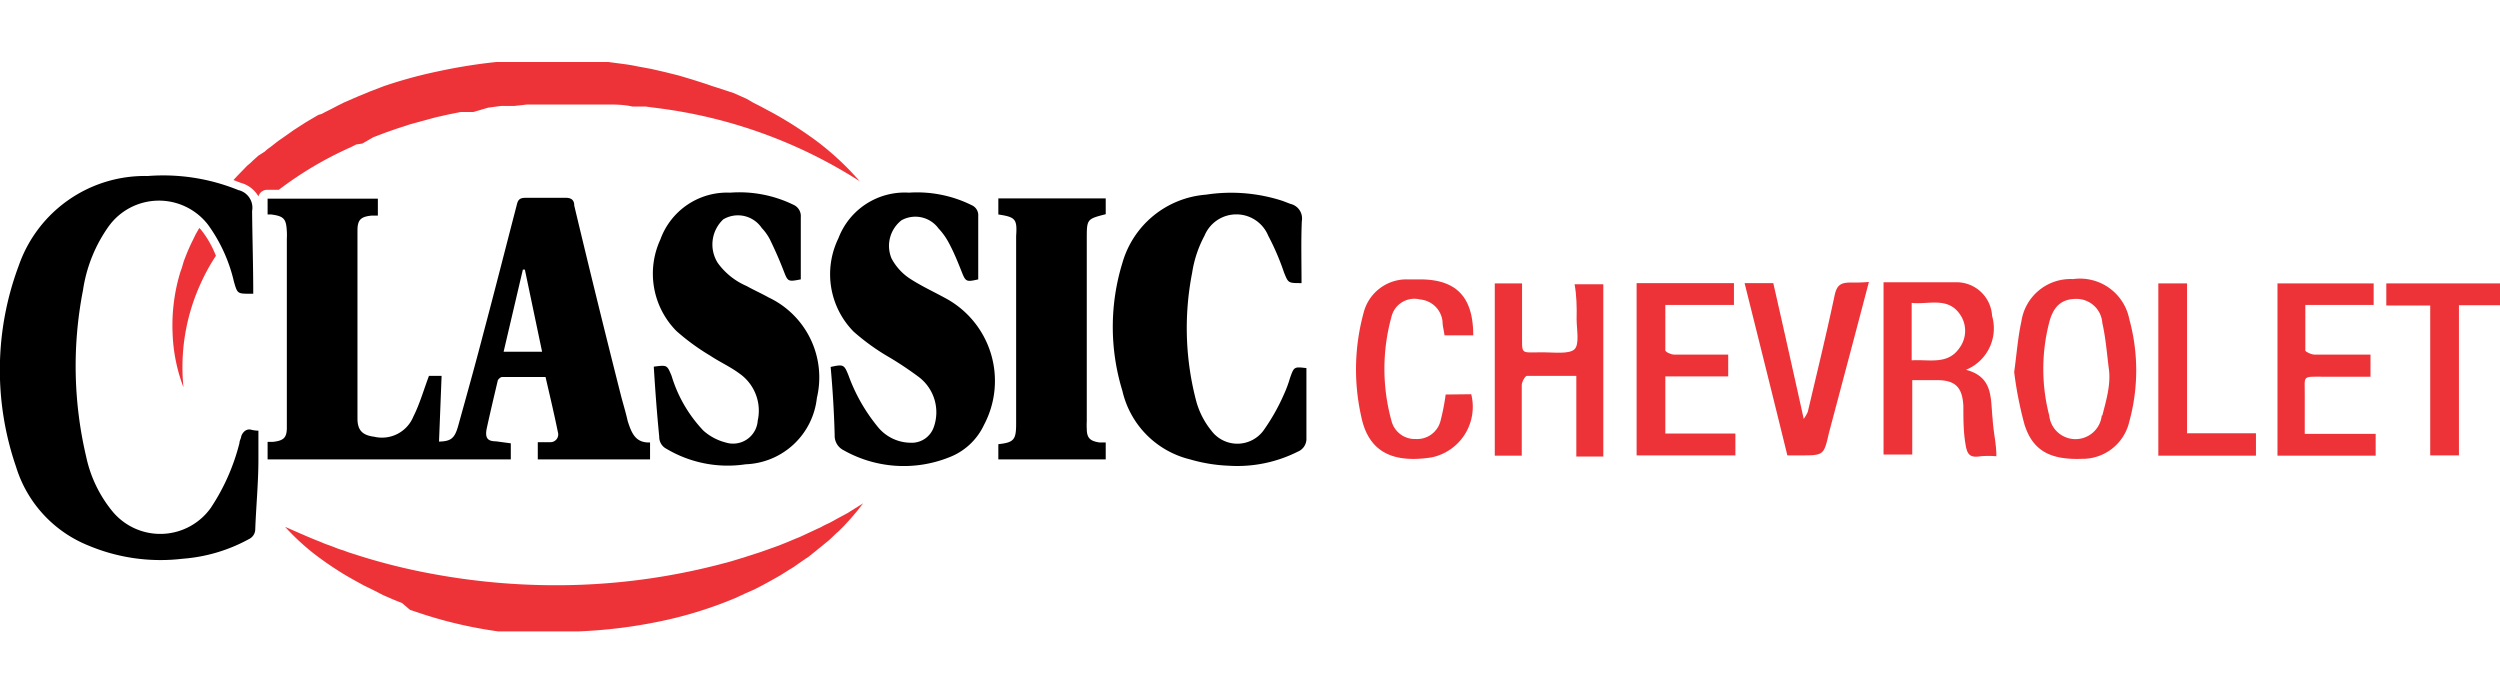 <svg viewBox="0 0 87.07 24" xmlns="http://www.w3.org/2000/svg"><path d="m8.82 10.23h-.1c-.45 0-.45 0-.57-.41a5.47 5.47 0 0 0 -.91-2 2.16 2.16 0 0 0 -3.46.07 5.13 5.13 0 0 0 -.89 2.22 13.78 13.78 0 0 0 .11 5.79 4.47 4.47 0 0 0 .9 1.89 2.16 2.16 0 0 0 3.44-.1 7.27 7.27 0 0 0 1-2.26c0-.08.05-.15.06-.22s.12-.28.32-.25a1.22 1.22 0 0 0 .28.04v1c0 .81-.08 1.62-.11 2.43a.38.38 0 0 1 -.21.34 5.68 5.68 0 0 1 -2.32.69 6.48 6.48 0 0 1 -3.28-.46 4.32 4.32 0 0 1 -2.52-2.74 10.36 10.36 0 0 1 .09-7 4.65 4.65 0 0 1 4.5-3.13 6.94 6.94 0 0 1 3.15.49.63.63 0 0 1 .48.73c.01.99.04 1.93.04 2.88z"/><path d="m22.77 12.77c.47-.06.46-.06.62.32a4.76 4.76 0 0 0 1.11 1.91 1.85 1.85 0 0 0 .77.41.86.86 0 0 0 1.12-.76 1.58 1.58 0 0 0 -.65-1.65c-.31-.23-.67-.39-1-.61a7.75 7.75 0 0 1 -1.18-.86 2.84 2.84 0 0 1 -.56-3.19 2.47 2.47 0 0 1 2.43-1.63 4.29 4.29 0 0 1 2.2.42.43.43 0 0 1 .26.43v2.17c-.46.09-.45.08-.61-.33s-.3-.72-.47-1.07a1.75 1.75 0 0 0 -.28-.39 1 1 0 0 0 -1.34-.3 1.2 1.2 0 0 0 -.19 1.52 2.41 2.41 0 0 0 1 .8c.25.14.52.26.77.4a3.08 3.08 0 0 1 1.68 3.5 2.59 2.59 0 0 1 -2.48 2.31 4.17 4.17 0 0 1 -2.76-.54.46.46 0 0 1 -.25-.42c-.08-.81-.14-1.62-.19-2.44z"/><path d="m28.93 12.78c.45-.1.47-.08.62.29a6.09 6.09 0 0 0 1 1.77 1.49 1.49 0 0 0 1.17.58.81.81 0 0 0 .8-.54 1.54 1.54 0 0 0 -.52-1.75 12 12 0 0 0 -1-.67 7.71 7.71 0 0 1 -1.27-.91 2.85 2.85 0 0 1 -.53-3.25 2.47 2.47 0 0 1 2.46-1.59 4.27 4.27 0 0 1 2.19.44.38.38 0 0 1 .22.38v2.2c-.43.1-.44.08-.59-.3s-.29-.71-.45-1a2.25 2.25 0 0 0 -.34-.47 1 1 0 0 0 -1.29-.29 1.13 1.13 0 0 0 -.35 1.33 1.91 1.91 0 0 0 .59.67c.4.27.84.47 1.26.7a3.27 3.27 0 0 1 1.37 4.43 2.21 2.21 0 0 1 -1.22 1.13 4.26 4.26 0 0 1 -3.67-.25.56.56 0 0 1 -.31-.52c-.02-.8-.07-1.6-.14-2.38z"/><path d="m45.33 9.86c-.47 0-.46 0-.61-.37a8.65 8.65 0 0 0 -.55-1.28 1.2 1.2 0 0 0 -2.22 0 4 4 0 0 0 -.43 1.29 10 10 0 0 0 .15 4.5 2.81 2.81 0 0 0 .52 1 1.13 1.13 0 0 0 1.81 0 7 7 0 0 0 .71-1.25 4.19 4.19 0 0 0 .22-.59c.14-.39.14-.39.57-.34v1.17s0 .85 0 1.27a.48.48 0 0 1 -.3.47 4.69 4.69 0 0 1 -2.41.49 5.55 5.55 0 0 1 -1.34-.22 3.19 3.19 0 0 1 -2.36-2.39 7.58 7.58 0 0 1 0-4.45 3.29 3.29 0 0 1 2.91-2.38 5.78 5.78 0 0 1 2.68.22l.26.1a.52.52 0 0 1 .4.6c-.03.7-.01 1.42-.01 2.16z"/><path d="m34.77 7.47v-.56h3.74v.55c-.66.17-.66.17-.66.87v6.35a2.18 2.18 0 0 0 0 .25c0 .33.12.43.44.48h.22v.59h-3.74v-.53a.05.05 0 0 1 0 0c.54-.06.62-.15.62-.71v-6.54c.04-.59-.02-.66-.62-.75z"/><path d="m21.86 14.66c-.07-.32-.17-.63-.25-.95q-.83-3.28-1.61-6.55c0-.2-.11-.28-.33-.27-.46 0-.91 0-1.37 0-.2 0-.26.07-.3.24-.39 1.5-.77 3-1.17 4.5-.28 1.08-.58 2.15-.88 3.23-.12.41-.25.51-.66.52l.09-2.29h-.44c-.18.48-.33 1-.54 1.41a1.18 1.18 0 0 1 -1.37.71c-.4-.05-.58-.22-.58-.63q0-3.27 0-6.55c0-.37.11-.48.48-.52h.23v-.59h-3.84v.55h.13c.44.06.52.15.54.6a1.77 1.77 0 0 1 0 .23v6.6c0 .36-.13.45-.49.49h-.18v.61h8.47v-.56l-.52-.07c-.3 0-.38-.13-.32-.44.12-.55.25-1.1.38-1.65 0-.06.1-.15.16-.15h1.51c.15.65.3 1.28.43 1.92a.27.27 0 0 1 -.27.35h-.43v.6h3.91v-.59c-.5.02-.64-.31-.78-.75zm-4.32-2.41.67-2.86h.07l.6 2.86z"/><g fill="#ed3338"><path d="m54.91 11.11c0 .36.11.89-.08 1.06s-.72.1-1.09.1c-.83 0-.72.11-.73-.71v-1.69h-.95v6h.94c0-.84 0-1.65 0-2.46 0-.11.12-.32.18-.32h1.72v2.81h.94v-6h-1c.07.39.08.8.07 1.21z"/><path d="m72.2 9.72a1.73 1.73 0 0 0 -1.8 1.48c-.12.54-.16 1.1-.25 1.76a13.11 13.11 0 0 0 .36 1.83c.29.91.9 1.23 2 1.19a1.67 1.67 0 0 0 1.65-1.3 6.72 6.72 0 0 0 0-3.56 1.75 1.75 0 0 0 -1.96-1.4zm1 4.75a.92.92 0 0 1 -1.83 0 6.47 6.47 0 0 1 0-3.24c.15-.59.46-.82.94-.82a.9.9 0 0 1 .91.84c.12.53.16 1.08.23 1.62s-.11 1.13-.23 1.6z"/><path d="m58 13.11h2.19v-.76c-.65 0-1.27 0-1.88 0-.11 0-.31-.09-.31-.15 0-.51 0-1 0-1.58h2.39v-.76h-3.39v6h3.44v-.76h-2.44z"/><path d="m64.47 9.84c-.34 0-.49.07-.57.43-.29 1.37-.62 2.72-.94 4.08a1.9 1.9 0 0 1 -.14.24c-.36-1.63-.71-3.19-1.06-4.73h-1c.5 2 1 4 1.49 6h.45c.82 0 .82 0 1-.79.46-1.73.92-3.46 1.39-5.25a6 6 0 0 1 -.62.02z"/><path d="m80.27 13.73c0-.66-.09-.61.62-.61h1.67v-.77h-.47c-.5 0-1 0-1.48 0-.11 0-.31-.09-.32-.14 0-.52 0-1 0-1.59h2.38v-.75h-3.35v6h3.42v-.76h-2.47z"/><path d="m50.35 13.74a7.89 7.89 0 0 1 -.18.92.84.84 0 0 1 -.86.63.84.84 0 0 1 -.85-.64 6.81 6.81 0 0 1 0-3.61.82.82 0 0 1 1-.61.86.86 0 0 1 .78.76c0 .16.05.33.07.49h1c0-1.31-.56-1.94-1.83-1.95h-.48a1.54 1.54 0 0 0 -1.51 1.17 7.48 7.48 0 0 0 -.08 3.61c.28 1.37 1.28 1.6 2.45 1.42a1.8 1.8 0 0 0 1.38-2.2z"/><path d="m83.11 9.87v.77h1.53v5.22h1v-5.23h1.46v-.76z"/><path d="m76.17 9.87h-1v6h3.4v-.78h-2.4z"/><path d="m68.47 12.88a1.56 1.56 0 0 0 .91-1.88 1.24 1.24 0 0 0 -1.22-1.17c-.84 0-1.69 0-2.56 0v6h1v-2.59h.87c.64 0 .88.26.91.91 0 .41 0 .82.06 1.23s.12.58.54.51a3.47 3.47 0 0 1 .55 0c0-.45-.11-.87-.13-1.29-.08-.71.04-1.47-.93-1.72zm-.22-.77c-.41.61-1.06.4-1.67.44v-2c.61.06 1.27-.22 1.69.41a1 1 0 0 1 -.02 1.15z"/><path d="m30.06 17.53-.21.27-.11.13-.12.14-.23.25-.12.12-.06.06-.07.06-.25.24-.27.22-.27.22-.14.11a.71.71 0 0 1 -.14.1l-.29.2-.14.1-.15.09-.3.19-.3.17-.31.17-.31.16-.32.14-.32.15a14.18 14.18 0 0 1 -2.69.83 17.29 17.29 0 0 1 -2.79.34h-1.4-.35-.35-.35-.35a15.14 15.14 0 0 1 -2.74-.64l-.33-.11-.28-.24c-.22-.08-.44-.18-.65-.27l-.35-.18-.31-.15-.31-.17-.3-.17a11.6 11.6 0 0 1 -1.15-.78 8.22 8.22 0 0 1 -1-.93c.42.18.83.37 1.25.53a2.85 2.85 0 0 0 .31.12l.31.12.16.05.16.06.31.1a21 21 0 0 0 2.54.64 23.54 23.54 0 0 0 5.16.4 22.7 22.7 0 0 0 5.11-.76c.21-.05.41-.12.62-.18l.31-.1.31-.1.31-.11.31-.11.15-.06.15-.06.31-.13.15-.06.15-.07.3-.14.3-.14c.1-.06.2-.1.3-.15l.29-.16.3-.16z"/><path d="m6.94 7.94-.13.23c-.07.15-.15.3-.22.46s-.13.31-.19.47l-.07.24a2.25 2.25 0 0 0 -.08.24 6.36 6.36 0 0 0 -.24 2 5.85 5.85 0 0 0 .38 1.91 7 7 0 0 1 .61-3.64 6.61 6.61 0 0 1 .52-.94 3.46 3.46 0 0 0 -.52-.91z"/><path d="m9.32 6.61h.39a12.57 12.57 0 0 1 2.5-1.48l.2-.1.21-.03.38-.22.42-.16.43-.15.22-.07.21-.07.22-.06.22-.06.44-.12.44-.1.45-.09h.22.22l.51-.15.45-.06h.12.11.23l.45-.05h.46.46 1.83c.3 0 .61 0 .91.07h.46l.46.06a17 17 0 0 1 7 2.54 9.87 9.87 0 0 0 -1.41-1.33 13.49 13.49 0 0 0 -1.64-1.06l-.43-.23-.22-.11-.24-.14-.45-.2-.55-.18-.19-.06-.23-.08-.47-.15-.47-.14-.24-.06-.24-.06-.48-.11-.49-.09c-.32-.07-.65-.1-1-.15h-.12-.07-.25-.25-.24-.5-1-.49c-.17 0-.33 0-.5 0h-.25-.24a18.79 18.79 0 0 0 -2 .32 16.1 16.1 0 0 0 -1.91.52l-.47.18-.46.19-.46.2-.22.11-.23.12-.22.11-.11.06-.11.03-.44.26-.42.27-.41.29c-.14.09-.27.2-.4.3a1.56 1.56 0 0 0 -.2.16l-.22.14-.19.17a1.54 1.54 0 0 1 -.19.17l-.35.36-.14.15.26.1a1 1 0 0 1 .61.47.32.32 0 0 1 .32-.23z"/><path d="m9.32 6.92h.01z"/></g><path d="m0 0h87.07v24h-87.07z" fill="none"/></svg>